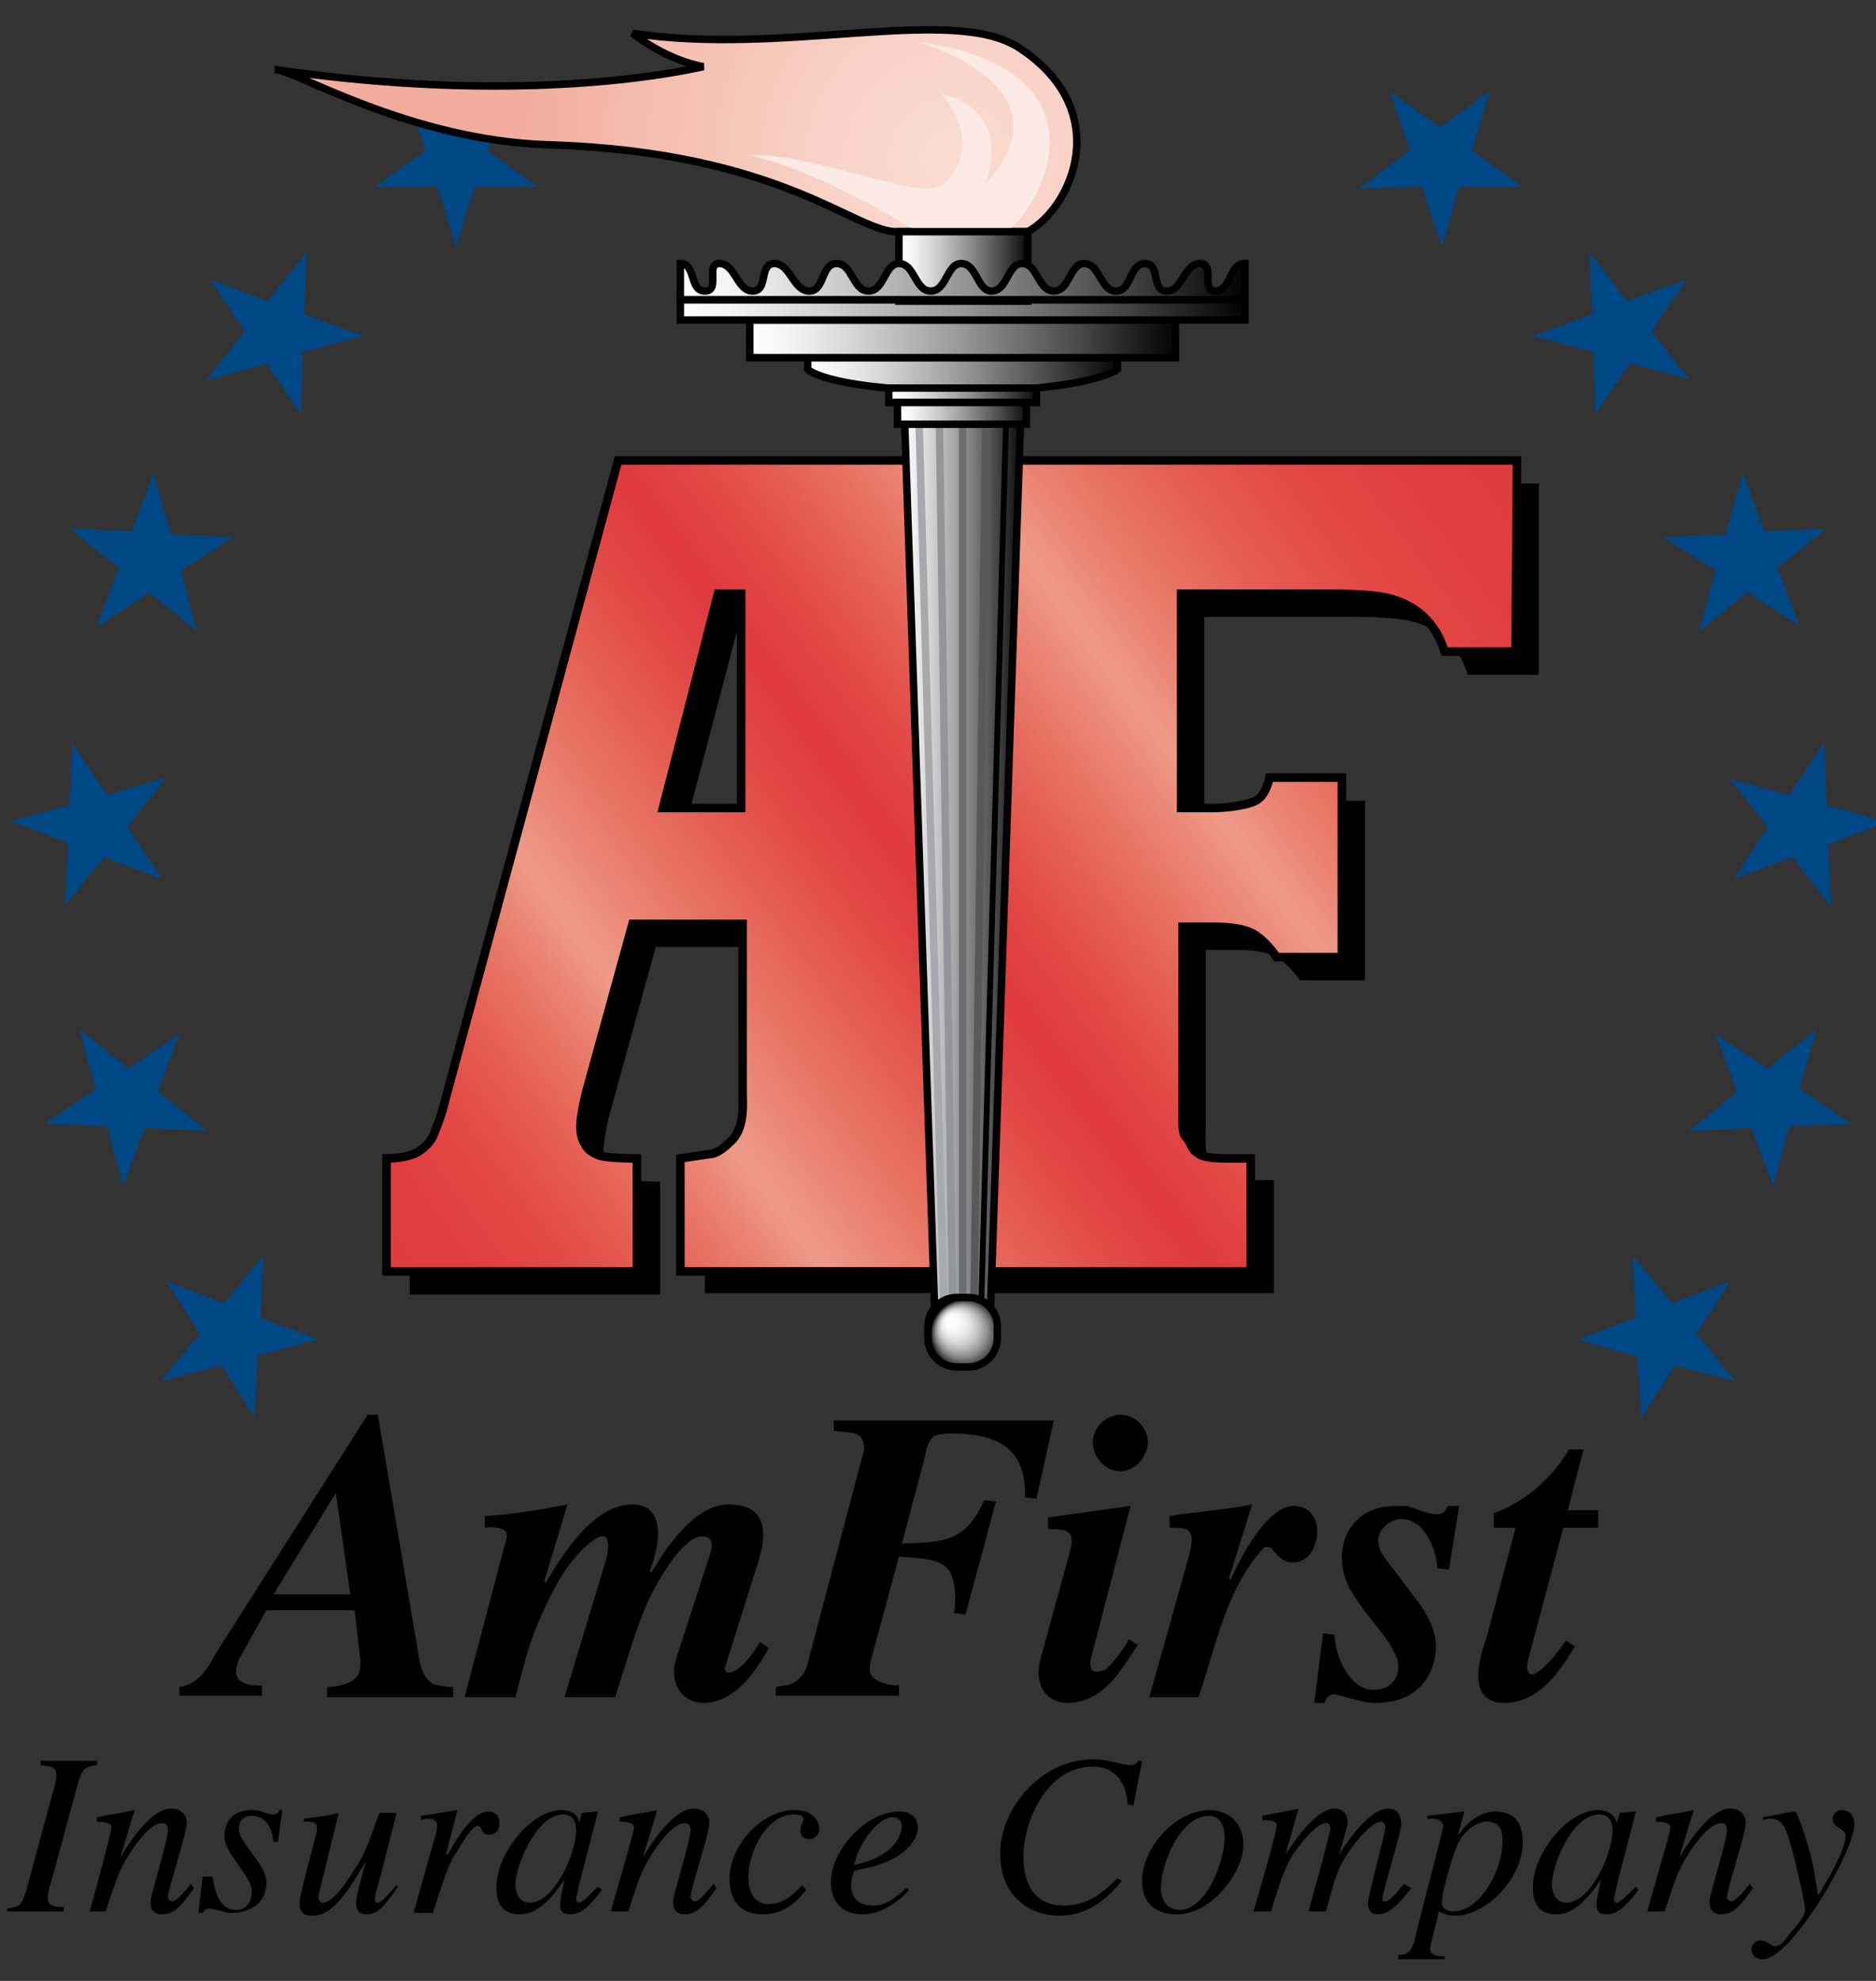 <?xml version="1.0" encoding="utf-8"?>
<!-- Generator: Adobe Illustrator 19.1.0, SVG Export Plug-In . SVG Version: 6.00 Build 0)  -->
<svg version="1.1" id="Layer_1" xmlns="http://www.w3.org/2000/svg" xmlns:xlink="http://www.w3.org/1999/xlink" x="0px" y="0px"
	 width="129.6px" height="136.8px" viewBox="0 0 129.6 136.8" style="enable-background:new 0 0 129.6 136.8;" xml:space="preserve"
	>
<rect x="0" y="0" width="129.6" height="136.8" fill="#333333" stroke="none"/>
<g>
	<path d="M106.3-121.3H70.9h-2.2H44.2L32.3-77.3c-0.3,1.3-0.7,2.2-0.9,2.7c-0.3,0.5-0.6,0.8-1.1,1.1c-0.4,0.2-1.1,0.4-2.1,0.4v7.8
		h17.3v-7.8c-1.4,0-2.3-0.1-2.6-0.2c-0.5-0.2-0.8-0.4-1-0.8c-0.2-0.3-0.3-0.7-0.3-1.2c0-0.4,0.1-1.2,0.4-2.4l3.2-11.6h7.6l0,11.7
		c0,0.8,0.1,2.6-0.9,3.5c-0.5,0.5-1,0.8-1.4,0.8l-1.9,0.1v7.8h19h1.2h19.2v-7.8h-1.6c-1.1,0-1.8-0.1-2.1-0.4
		c-0.4-0.2-0.4-0.7-0.8-1.1c-0.3-0.3-0.2-1.4-0.2-2.8v-11.7h2.1c1,0,2.4,0.1,3.1,0.7c0.7,0.5,1.3,1.4,1.3,1.4h4.5v-12.4h-5
		c0,0-0.2,1.1-0.8,1.5c-0.5,0.4-2.2,0.6-3.1,0.6h-2.2v-14.8h10.1c2,0,3.4,0.1,4.2,0.3c1.2,0.3,3.1,1.1,3.9,3.7l4.9,0L106.3-121.3z
		 M52.7-112.1v14.8h-5.4l3.9-14.8L52.7-112.1z"/>
	
		<linearGradient id="SVGID_1_" gradientUnits="userSpaceOnUse" x1="16.707" y1="-10.281" x2="109.196" y2="-78.856" gradientTransform="matrix(0.847 0 0 0.847 11.954 -57.741)">
		<stop  offset="0" style="stop-color:#E03A3E"/>
		<stop  offset="5.817211e-02" style="stop-color:#E13D40"/>
		<stop  offset="0.105" style="stop-color:#E24745"/>
		<stop  offset="0.148" style="stop-color:#E4574F"/>
		<stop  offset="0.188" style="stop-color:#E76B5E"/>
		<stop  offset="0.226" style="stop-color:#EA8272"/>
		<stop  offset="0.258" style="stop-color:#EE9A89"/>
		<stop  offset="0.327" style="stop-color:#E87768"/>
		<stop  offset="0.392" style="stop-color:#E45950"/>
		<stop  offset="0.445" style="stop-color:#E14243"/>
		<stop  offset="0.477" style="stop-color:#E03A3E"/>
		<stop  offset="0.507" style="stop-color:#E14142"/>
		<stop  offset="0.55" style="stop-color:#E3544D"/>
		<stop  offset="0.6" style="stop-color:#E76E60"/>
		<stop  offset="0.656" style="stop-color:#EC8E7D"/>
		<stop  offset="0.674" style="stop-color:#EE9A89"/>
		<stop  offset="0.717" style="stop-color:#EA806F"/>
		<stop  offset="0.763" style="stop-color:#E66A5D"/>
		<stop  offset="0.812" style="stop-color:#E4564F"/>
		<stop  offset="0.864" style="stop-color:#E24745"/>
		<stop  offset="0.923" style="stop-color:#E13D40"/>
		<stop  offset="1" style="stop-color:#E03A3E"/>
	</linearGradient>
	<path style="fill:url(#SVGID_1_);stroke:#000000;stroke-width:0.592;" d="M104.7-122.9H69.4h-2.2H42.6L30.7-78.8
		c-0.3,1.3-0.7,2.2-0.9,2.7c-0.3,0.5-0.6,0.8-1.1,1.1c-0.4,0.2-1.1,0.4-2.1,0.4v7.8h17.3v-7.8c-1.4,0-2.3-0.1-2.6-0.2
		c-0.5-0.2-0.8-0.4-1-0.8C40.1-76,40-76.4,40-76.8c0-0.4,0.1-1.2,0.4-2.4l3.2-11.6h7.6l0,11.6c0,0.8,0.2,2.6-0.9,3.5
		c-0.5,0.5-1,0.8-1.4,0.8l-1.9,0.1v7.8h18.9h1.2h19.2v-7.8h-1.6c-1.1,0-1.8-0.1-2.1-0.4c-0.4-0.2-0.4-0.7-0.8-1.1
		c-0.3-0.3-0.2-1.4-0.2-2.8v-11.7h2.1c1,0,2.4,0.1,3.1,0.7c0.7,0.5,1.3,1.4,1.3,1.4h4.5V-101h-5c0,0-0.2,1.1-0.8,1.5
		c-0.5,0.4-2.2,0.6-3.1,0.6h-2.2v-14.8h10.1c2,0,3.4,0.1,4.2,0.3c1.2,0.3,3.1,1.1,3.9,3.7l4.9,0L104.7-122.9z M51.1-113.7v14.8h-5.4
		l3.9-14.8L51.1-113.7z"/>
	<polygon style="fill:#004785;" points="28,-148.4 31.4,-145.9 34.9,-148.4 33.6,-144.3 37.1,-141.7 32.8,-141.8 31.4,-137.7 
		30.1,-141.8 25.8,-141.8 29.3,-144.3 	"/>
	
		<linearGradient id="SVGID_2_" gradientUnits="userSpaceOnUse" x1="59.303" y1="-43.322" x2="69.413" y2="-43.322" gradientTransform="matrix(0.847 0 0 0.847 11.954 -57.741)">
		<stop  offset="0" style="stop-color:#FFFFFF"/>
		<stop  offset="8.867659e-02" style="stop-color:#F3F3F3"/>
		<stop  offset="0.251" style="stop-color:#D1D1D1"/>
		<stop  offset="0.469" style="stop-color:#9C9C9C"/>
		<stop  offset="0.735" style="stop-color:#515151"/>
		<stop  offset="1" style="stop-color:#000000"/>
	</linearGradient>
	<polygon style="fill:url(#SVGID_2_);stroke:#000000;stroke-width:0.513;" points="68.3,-63.4 70.4,-125.5 62.4,-125.5 64.5,-63.4 
			"/>
	
		<linearGradient id="SVGID_3_" gradientUnits="userSpaceOnUse" x1="-3870.482" y1="-3640.864" x2="-3823.526" y2="-3640.864" gradientTransform="matrix(0.46 0 0 0.46 1836.355 1546.353)">
		<stop  offset="0" style="stop-color:#FFFFFF"/>
		<stop  offset="8.867659e-02" style="stop-color:#F3F3F3"/>
		<stop  offset="0.251" style="stop-color:#D1D1D1"/>
		<stop  offset="0.469" style="stop-color:#9C9C9C"/>
		<stop  offset="0.735" style="stop-color:#515151"/>
		<stop  offset="1" style="stop-color:#000000"/>
	</linearGradient>
	<path style="fill:url(#SVGID_3_);stroke:#000000;stroke-width:0.513;" d="M66.4-127.7c8.8,0,10.7-1.5,10.7-1.5v-0.8H55.7v0.8
		C55.7-129.1,57.6-127.7,66.4-127.7z"/>
	
		<linearGradient id="SVGID_4_" gradientUnits="userSpaceOnUse" x1="-3858.256" y1="-3637.813" x2="-3835.752" y2="-3637.813" gradientTransform="matrix(0.46 0 0 0.46 1836.355 1546.353)">
		<stop  offset="0" style="stop-color:#FFFFFF"/>
		<stop  offset="8.867659e-02" style="stop-color:#F3F3F3"/>
		<stop  offset="0.251" style="stop-color:#D1D1D1"/>
		<stop  offset="0.469" style="stop-color:#9C9C9C"/>
		<stop  offset="0.735" style="stop-color:#515151"/>
		<stop  offset="1" style="stop-color:#000000"/>
	</linearGradient>
	<rect x="61.3" y="-127.9" style="fill:url(#SVGID_4_);stroke:#000000;stroke-width:0.513;" width="10.2" height="1"/>
	
		<linearGradient id="SVGID_5_" gradientUnits="userSpaceOnUse" x1="-3879.135" y1="-3646.196" x2="-3814.867" y2="-3646.196" gradientTransform="matrix(0.46 0 0 0.46 1836.355 1546.353)">
		<stop  offset="0" style="stop-color:#FFFFFF"/>
		<stop  offset="8.867659e-02" style="stop-color:#F3F3F3"/>
		<stop  offset="0.251" style="stop-color:#D1D1D1"/>
		<stop  offset="0.469" style="stop-color:#9C9C9C"/>
		<stop  offset="0.735" style="stop-color:#515151"/>
		<stop  offset="1" style="stop-color:#000000"/>
	</linearGradient>
	<rect x="51.7" y="-132.6" style="fill:url(#SVGID_5_);stroke:#000000;stroke-width:0.513;" width="29.4" height="2.6"/>
	
		<linearGradient id="SVGID_6_" gradientUnits="userSpaceOnUse" x1="-3889.634" y1="-3650.489" x2="-3804.371" y2="-3650.489" gradientTransform="matrix(0.46 0 0 0.46 1836.355 1546.353)">
		<stop  offset="0" style="stop-color:#FFFFFF"/>
		<stop  offset="8.867659e-02" style="stop-color:#F3F3F3"/>
		<stop  offset="0.251" style="stop-color:#D1D1D1"/>
		<stop  offset="0.469" style="stop-color:#9C9C9C"/>
		<stop  offset="0.735" style="stop-color:#515151"/>
		<stop  offset="1" style="stop-color:#000000"/>
	</linearGradient>
	<rect x="46.9" y="-133.9" style="fill:url(#SVGID_6_);stroke:#000000;stroke-width:0.513;" width="39" height="1.4"/>
	
		<radialGradient id="SVGID_7_" cx="63.31" cy="-101.682" r="34.964" gradientTransform="matrix(0.847 0 0 0.847 11.954 -57.741)" gradientUnits="userSpaceOnUse">
		<stop  offset="0" style="stop-color:#FADDD3"/>
		<stop  offset="0.291" style="stop-color:#F8D2C7"/>
		<stop  offset="0.82" style="stop-color:#F3B7A8"/>
		<stop  offset="1" style="stop-color:#F1AC9D"/>
	</radialGradient>
	<path style="fill:url(#SVGID_7_);stroke:#000000;stroke-width:0.513;" d="M62-138.7c1.4,0,8.9,0,8.9,0c3.1-1.7,6-8.4-0.6-12.7
		c-4.6-3-16.2,0.6-26.7-1c2.6,2,4.9,2.3,4.9,2.3c-5.4,1.2-16,2.2-29.6,0.2c1.1-0.1,9.2,4.9,18.9,5.2C54.2-144.2,59.1-138.4,62-138.7
		z"/>
	<path style="fill:#FCEBE5;" d="M63.3-138.7h6.2c3.2-2.8,6.5-11.4-6.2-13.1c0,0,11,3,4.6,9.9c0,0,2.3-4.9-2.9-6.3
		c2.7,3.5,0.8,5.7-0.1,6.3c-1.6,1.1-8.4-2.2-13.3-2.1C56.5-143,63.3-138.7,63.3-138.7z"/>
	
		<linearGradient id="SVGID_8_" gradientUnits="userSpaceOnUse" x1="-3856.804" y1="-3657.17" x2="-3837.151" y2="-3657.17" gradientTransform="matrix(0.46 0 0 0.46 1836.355 1546.353)">
		<stop  offset="0" style="stop-color:#FFFFFF"/>
		<stop  offset="8.867659e-02" style="stop-color:#F3F3F3"/>
		<stop  offset="0.251" style="stop-color:#D1D1D1"/>
		<stop  offset="0.469" style="stop-color:#9C9C9C"/>
		<stop  offset="0.735" style="stop-color:#515151"/>
		<stop  offset="1" style="stop-color:#000000"/>
	</linearGradient>
	<rect x="62" y="-138.7" style="fill:url(#SVGID_8_);stroke:#000000;stroke-width:0.513;" width="8.9" height="4.8"/>
	
		<linearGradient id="SVGID_9_" gradientUnits="userSpaceOnUse" x1="-3889.664" y1="-3654.784" x2="-3804.348" y2="-3654.784" gradientTransform="matrix(0.46 0 0 0.46 1836.355 1546.353)">
		<stop  offset="0" style="stop-color:#FFFFFF"/>
		<stop  offset="8.867659e-02" style="stop-color:#F3F3F3"/>
		<stop  offset="0.251" style="stop-color:#D1D1D1"/>
		<stop  offset="0.469" style="stop-color:#9C9C9C"/>
		<stop  offset="0.735" style="stop-color:#515151"/>
		<stop  offset="1" style="stop-color:#000000"/>
	</linearGradient>
	<path style="fill:url(#SVGID_9_);stroke:#000000;stroke-width:0.513;" d="M85.9-136.5v2.5h-39v-2.5l0,0c1.1,0,0.6,1.9,1.7,1.9
		c1.1,0,0-1.9,1-1.9c1.1,0,1.2,1.9,2.3,1.9c1.1,0,0.4-1.9,1.5-1.9c1.1,0,1.3,1.9,2.4,1.9c1.1,0,0.8-1.9,1.9-1.9
		c1.1,0,1.1,1.9,2.2,1.9c1.1,0,1.1-1.9,2.1-1.9c1.1,0,1.1,1.9,2.2,1.9c1.1,0,1.1-1.9,2.1-1.9c1.1,0,1.1,1.9,2.1,1.9
		c1.1,0,1.1-1.9,2.1-1.9c1.1,0,1.1,1.9,2.2,1.9c1.1,0,1.1-1.9,2.1-1.9c1.1,0,1.1,1.9,2.2,1.9c1.1,0,0.9-1.9,2-1.9
		c1.1,0,0.4,1.9,1.5,1.9c1.1,0,1.2-1.9,2.3-1.9c1.1,0,0,1.9,1.1,1.9C85-134.6,84.9-136.5,85.9-136.5L85.9-136.5z"/>
	<line style="fill:none;stroke:#6D6E71;stroke-width:0.513;" x1="66.4" y1="-125.4" x2="66.4" y2="-65.1"/>
	<line style="fill:none;stroke:#58595B;stroke-width:0.513;" x1="68.1" y1="-125.5" x2="67.2" y2="-65.1"/>
	<line style="fill:none;stroke:#000000;stroke-width:0.4;" x1="69.5" y1="-125.5" x2="67.8" y2="-65"/>
	<line style="fill:none;stroke:#939598;stroke-width:0.513;" x1="64.8" y1="-125.5" x2="65.7" y2="-65.1"/>
	<line style="fill:none;stroke:#A7A9AC;stroke-width:0.513;" x1="63.4" y1="-125.4" x2="65.1" y2="-65"/>
	
		<linearGradient id="SVGID_10_" gradientUnits="userSpaceOnUse" x1="-3856.828" y1="-3635.157" x2="-3837.175" y2="-3635.157" gradientTransform="matrix(0.46 0 0 0.46 1836.355 1546.353)">
		<stop  offset="0" style="stop-color:#FFFFFF"/>
		<stop  offset="8.867659e-02" style="stop-color:#F3F3F3"/>
		<stop  offset="0.251" style="stop-color:#D1D1D1"/>
		<stop  offset="0.469" style="stop-color:#9C9C9C"/>
		<stop  offset="0.735" style="stop-color:#515151"/>
		<stop  offset="1" style="stop-color:#000000"/>
	</linearGradient>
	<rect x="62" y="-126.9" style="fill:url(#SVGID_10_);stroke:#000000;stroke-width:0.513;" width="8.9" height="1.5"/>
	
		<radialGradient id="SVGID_11_" cx="-3847.021" cy="-3497.337" r="5.505" fx="-3849.74" fy="-3499.874" gradientTransform="matrix(0.46 0 0 0.46 1836.355 1546.353)" gradientUnits="userSpaceOnUse">
		<stop  offset="0" style="stop-color:#FFFFFF"/>
		<stop  offset="0.154" style="stop-color:#FCFCFC"/>
		<stop  offset="0.283" style="stop-color:#F1F1F1"/>
		<stop  offset="0.404" style="stop-color:#E0E0E0"/>
		<stop  offset="0.519" style="stop-color:#C7C7C7"/>
		<stop  offset="0.63" style="stop-color:#A7A7A7"/>
		<stop  offset="0.739" style="stop-color:#818181"/>
		<stop  offset="0.845" style="stop-color:#525252"/>
		<stop  offset="0.947" style="stop-color:#1E1E1E"/>
		<stop  offset="1" style="stop-color:#000000"/>
	</radialGradient>
	<path style="fill:url(#SVGID_11_);stroke:#000000;stroke-width:0.513;" d="M66.8-60.3c1.1,0,2-0.9,2-2v-0.8c0-1.1-0.9-2-2-2H66
		c-1.1,0-2,0.9-2,2v0.8c0,1.1,0.9,2,2,2H66.8z"/>
	<polygon style="fill:#004785;" points="11.4,-66.2 15.4,-64.6 18.2,-68 17.9,-63.7 21.9,-62.1 17.8,-61 17.6,-56.7 15.2,-60.3 
		11.1,-59.2 13.8,-62.6 	"/>
	<polygon style="fill:#004785;" points="5.4,-83.6 8.8,-80.9 12.4,-83.3 10.9,-79.3 14.3,-76.6 10,-76.8 8.5,-72.7 7.3,-76.9 
		3,-77.1 6.6,-79.4 	"/>
	<polygon style="fill:#004785;" points="5,-103.4 7.3,-99.8 11.5,-100.9 8.8,-97.6 11.1,-94 7.1,-95.5 4.4,-92.1 4.6,-96.4 0.6,-98 
		4.8,-99.1 	"/>
	<polygon style="fill:#004785;" points="120.3,-122 121.8,-117.9 126.1,-118.1 122.7,-115.4 124.3,-111.4 120.7,-113.8 
		117.3,-111.1 118.5,-115.2 114.9,-117.6 119.2,-117.8 	"/>
	<polygon style="fill:#004785;" points="4.8,-118.1 9.1,-117.9 10.6,-122 11.7,-117.8 16,-117.6 12.4,-115.2 13.6,-111.1 
		10.2,-113.8 6.6,-111.4 8.1,-115.4 	"/>
	<polygon style="fill:#004785;" points="14.4,-135.4 18.5,-133.9 21.1,-137.3 21,-133 25,-131.5 20.9,-130.3 20.7,-126 18.3,-129.6 
		14.2,-128.4 16.8,-131.8 	"/>
	<polygon style="fill:#004785;" points="112.7,-68 115.4,-64.6 119.4,-66.2 117.1,-62.6 119.8,-59.2 115.6,-60.3 113.3,-56.7 
		113.1,-61 108.9,-62.1 112.9,-63.7 	"/>
	<polygon style="fill:#004785;" points="118.5,-83.3 122.1,-80.9 125.4,-83.6 124.3,-79.4 127.9,-77 123.6,-76.9 122.4,-72.7 
		120.9,-76.8 116.6,-76.6 120,-79.3 	"/>
	<polygon style="fill:#004785;" points="125.9,-103.4 126.1,-99.1 130.3,-97.9 126.2,-96.4 126.4,-92.1 123.7,-95.5 119.7,-94 
		122.1,-97.5 119.4,-100.9 123.6,-99.8 	"/>
	<polygon style="fill:#004785;" points="109.7,-137.3 112.4,-133.9 116.4,-135.4 114,-131.8 116.7,-128.4 112.5,-129.6 110.1,-126 
		110,-130.3 105.9,-131.5 109.9,-133 	"/>
	<polygon style="fill:#004785;" points="95.9,-148.4 99.4,-145.9 102.9,-148.4 101.6,-144.3 105.1,-141.8 100.8,-141.8 99.5,-137.7 
		98.1,-141.7 93.8,-141.7 97.3,-144.3 	"/>
</g>
<g>
	<path d="M-50.6-31.5v-0.7c1.3-0.2,1.9-1.2,2.5-2.3L-37.6-51h0.7l2.9,17.1c0.1,0.4,0.2,0.7,0.4,1c0.1,0.2,0.3,0.3,0.5,0.5
		c0.5,0.1,0.9,0.2,1.4,0.2v0.7h-8.7v-0.7c0.5,0,1-0.1,1.5-0.3c0.7-0.3,0.8-0.8,0.8-1.5l-0.4-3.5h-6.1l-1.9,3.4
		c-0.1,0.3-0.2,0.6-0.2,0.8c0,1,1.2,1,1.8,1v0.7H-50.6z M-44.1-38.5h5.3l-1-7L-44.1-38.5z"/>
	<path d="M-30.8-31.5l2.9-11c0.2-0.7-0.9-0.8-1.5-0.7v-0.8c1.7-0.1,3.6-0.4,5.7-0.8l-1.6,5.3l0.1,0.1c1.2-2,3.3-5.4,6-5.4
		c1.7,0,2.3,1.6,1.2,4.6L-18-40c1-1.7,3-4.7,5.3-4.7c1.2,0,3.2,0.3,2.1,3.9l-2.3,7.3c-0.2,0.7,1,0.7,2.4-1.7l0.6,0.4
		c-0.9,1.7-2.4,3.8-4.5,3.8c-1.5,0-2.4-1.4-1.9-3l2.3-7.1c0.2-0.6,0.4-1.4-0.5-1.4c-1.3,0-3,3-3.5,4c-0.8,1.6-1.4,3.6-2.5,7.1H-24
		L-21-41c0.3-1.4,0-1.8-0.8-1.3c-1.2,0.8-2.5,2.4-3.8,5.5c-0.8,1.7-1.2,3.6-1.7,5.4H-30.8z"/>
	<path d="M-9.4-31.5v-0.7c0.5-0.1,1-0.1,1.4-0.4c0.7-0.5,0.8-1.2,1-2l3.7-14c0-1.4-1-1.1-2.1-1.3v-0.7H9.8l-1.2,5.4l-0.8-0.1
		c0.1-2.8-1.2-4.4-5-4.4c-0.4,0-1.2,0-1.4,0.3C1.1-49,1-48.5,0.9-48.1l-1.6,6c2.9-0.1,4.4-0.1,5.7-3l0.8,0.1l-2.1,7.8l-0.8-0.1
		c0.1-0.4,0.2-1.8-0.2-2.7C2.1-41.1,0-41.1-1-41.1l-2,7.4c0,0.3-0.2,0.8,0.6,1.2c0.4,0.2,1,0.3,1.4,0.3v0.7H-9.4z"/>
	<path d="M12.4-34.2c-0.1,0.3-0.1,0.6,0,0.9c0.2,0.2,0.4,0.2,1,0c0.6-0.6,1.2-1.4,1.6-2.1l0.6,0.4c-1.2,1.8-2.4,4-4.9,4
		c-1,0-2.4-0.8-1.8-3.1l2-7.3c0.4-1.5-0.1-1.6-1.5-1.6v-0.8c1.4-0.2,3.5-0.5,5.7-0.8L12.4-34.2z M12.5-49.1c0-1,0.9-1.9,1.9-1.9
		c1,0,1.9,0.9,1.9,1.9c0,1-0.9,2-1.9,2C13.3-47.1,12.5-48,12.5-49.1z"/>
	<path d="M16.4-31.5l2.7-9.6c0.3-1.1,0.3-1.6,0-1.9c-0.3-0.2-0.6-0.2-1.3-0.2v-0.8c1.8-0.3,3.6-0.4,5.7-0.8l-1.6,5.1l0.1,0.1
		c0.7-1.5,2.5-5.1,4.4-5.1c1,0,1.6,0.8,1.6,1.7c0,1-0.5,2.2-1.7,2.2c-0.6,0-0.9-0.3-1.5-1c-0.2-0.1-0.4-0.1-0.5,0
		c-2.6,2.8-3.3,6.8-4.5,10.3H16.4z"/>
	<path d="M27.8-31.1l0.6-4.8l0.8,0.1c0,1.4,1,3.8,2.7,3.8c1,0,1.7-0.6,1.7-1.6c0-1.1-1.3-2.5-1.9-3.3c-1-1.3-2-2.5-2-4.2
		c0-1.3,0.6-3,2.7-3.5c0.5-0.1,1.1-0.1,1.7-0.1c0.3,0,0.8,0.3,1.6,0.5c0.5,0.1,1.1,0.2,1.3-0.5h0.8l-0.7,4.4l-0.8-0.1
		c-0.1-1.4-0.9-3.4-2.5-3.4c-0.8,0-2.3,1-1.2,2.6l2.2,2.9c0.7,0.9,1.4,2.1,1.4,3.3c0,1.3-0.7,3.9-4.2,3.9c-0.8,0-1.6-0.3-2.8-0.6
		c-0.3,0-0.6,0.2-0.7,0.6H27.8z"/>
	<path d="M41.7-43.2h-1.5v-1c2.2-0.8,4-2.4,5.2-4.4h1l-1.1,4.2h2.1v1.2H45l-2.4,9c-0.2,0.6-0.1,1.3,0.4,1.1c0.8-0.4,1.6-1.5,2.2-2.3
		l0.6,0.4c-1.1,1.8-2.5,3.9-4.9,3.9c-0.9,0-2.7-0.4-1.2-4.5L41.7-43.2z"/>
	<path d="M53.7-31.7c0.8-0.1,1-0.2,1.3-1.2l1.9-7c0.1-0.3,0.2-0.7,0.2-1c0-0.6-0.4-0.6-1.1-0.7v-0.3h3.9v0.3c-0.8,0.1-1,0.2-1.3,1.2
		l-1.9,7c-0.1,0.3-0.2,0.6-0.2,1c0,0.5,0.4,0.6,1.1,0.6v0.3h-3.9V-31.7z"/>
	<path d="M66.6-33.1c-0.8,1.1-1.3,1.8-2.2,1.8c-0.7,0-0.8-0.5-0.8-0.9c0-0.4,1.2-4.2,1.2-4.9c0-0.3-0.1-0.5-0.4-0.5
		c-0.8,0-1.8,1.4-2.3,2.2c-0.7,1.1-0.9,1.8-1.6,3.9h-1.2c0.5-1.8,1.5-5.5,1.5-5.8c0-0.2-0.2-0.4-1-0.4v-0.3c0.9-0.2,1.7-0.3,2.6-0.5
		l0,0l-1,3.3l0,0c0.7-1.2,2.2-3.4,3.5-3.4c0.7,0,1.1,0.4,1.1,1c0,0.7-1.3,4.6-1.3,5.1c0,0.2,0.2,0.3,0.3,0.3c0.3,0,0.7-0.5,1.3-1.2
		L66.6-33.1z"/>
	<path d="M67.9-33.8c0.1,0.7,0.4,2.2,1.6,2.2c0.9,0,1.1-0.8,1.1-1.3c0-1-1.9-2.6-1.9-3.8c0-0.5,0.2-1.8,1.9-1.8c0.7,0,1,0.3,1.5,0.3
		c0.3,0,0.4-0.2,0.4-0.3h0.2l-0.3,2.2h-0.3c-0.1-0.9-0.5-1.8-1.5-1.8c-0.3,0-0.9,0.1-0.9,0.9c0,1,1.9,2.4,1.9,3.7
		c0,1.7-1.5,2.1-2.4,2.1c-0.5,0-1.1-0.3-1.6-0.3c-0.2,0-0.3,0.2-0.4,0.3h-0.3l0.3-2.5H67.9z"/>
	<path d="M80.7-33.2c-1,1.4-1.4,1.9-2.2,1.9c-0.7,0-0.7-0.6-0.7-0.8c0-0.3,0.3-1.6,0.7-2.9h0c-1.1,1.8-2.2,3.8-3.7,3.8
		c-0.6,0-0.9-0.2-0.9-0.9c0-0.7,1.2-4.7,1.2-5.1c0-0.5-0.3-0.5-0.9-0.5V-38c0.8-0.1,1.6-0.2,2.4-0.4l0,0l-1.4,5.7
		c0,0.2,0,0.5,0.3,0.5c0.7,0,1.7-1.5,2.2-2.3c0.8-1.2,1.1-2.2,1.7-3.9h1.2l-1.2,4.7c-0.1,0.3-0.3,1-0.3,1.2c0,0.1,0,0.3,0.2,0.3
		c0.3,0,0.7-0.6,1.3-1.2L80.7-33.2z"/>
	<path d="M81.8-31.5l1.3-4.6c0.2-0.6,0.3-1.1,0.3-1.3c0-0.2-0.1-0.5-0.6-0.5c-0.2,0-0.3,0-0.5,0.1V-38c0.8-0.1,1.7-0.3,2.5-0.4l0,0
		L84-35.3l0,0l0.1-0.3c0.5-1,1.7-2.9,2.7-2.9c0.4,0,0.8,0.2,0.8,0.8c0,0.8-0.6,0.8-0.7,0.8c-0.7,0-0.4-0.6-0.8-0.6
		c-0.5,0-1.4,1.8-1.6,2c-0.6,1.1-0.8,1.9-1.5,4H81.8z"/>
	<path d="M94.8-33c-0.9,1.2-1.5,1.7-2.2,1.7C92-31.3,92-31.7,92-32c0-0.4,0.1-0.7,0.3-1.7l0,0c-1.3,1.9-2.2,2.4-3.1,2.4
		c-1.6,0-1.6-1.4-1.6-1.9c0-2.3,2.4-5.3,4.5-5.3c0.7,0,1.2,0.4,1.2,0.9h0l0.2-0.7l0,0l1-0.1l0.1,0c0,0.2-1.5,5.6-1.5,6.1
		c0,0.1,0.1,0.2,0.2,0.2c0.2,0,0.6-0.4,1.3-1.1L94.8-33z M89.8-32.1c1.7,0,3.2-3.4,3.2-5c0-0.8-0.4-1.1-0.9-1.1
		c-1.8,0-3.3,3.5-3.3,4.9C88.9-32.3,89.4-32.1,89.8-32.1z"/>
	<path d="M102.7-33.1c-0.8,1.1-1.3,1.8-2.2,1.8c-0.7,0-0.8-0.5-0.8-0.9c0-0.4,1.2-4.2,1.2-4.9c0-0.3-0.1-0.5-0.4-0.5
		c-0.8,0-1.8,1.4-2.3,2.2c-0.7,1.1-0.9,1.8-1.6,3.9h-1.2c0.5-1.8,1.6-5.5,1.6-5.8c0-0.2-0.2-0.4-1-0.4v-0.3c0.9-0.2,1.7-0.3,2.6-0.5
		l0,0l-1,3.3l0,0c0.7-1.2,2.2-3.4,3.5-3.4c0.7,0,1.1,0.4,1.1,1c0,0.7-1.3,4.6-1.3,5.1c0,0.2,0.2,0.3,0.3,0.3c0.3,0,0.7-0.5,1.3-1.2
		L102.7-33.1z"/>
	<path d="M108.9-33c-0.4,0.5-1.3,1.7-3,1.7c-1,0-2.3-0.4-2.3-2.5c0-2.2,2.2-4.7,4.5-4.7c1.3,0,1.7,0.8,1.7,1.3
		c0,0.4-0.3,0.7-0.7,0.7c-0.4,0-0.6-0.2-0.6-0.6c0-0.4,0.2-0.5,0.2-0.8c0-0.2-0.3-0.3-0.6-0.3c-2.1,0-3.2,2.8-3.2,4.3
		c0,1.2,0.5,1.9,1.4,1.9c0.9,0,1.7-0.6,2.3-1.3L108.9-33z"/>
	<path d="M116-33c-0.2,0.3-1.6,1.7-3.2,1.7c-1.7,0-2.2-1.2-2.2-2.2c0-2.3,2.5-4.9,4.7-4.9c0.8,0,1.3,0.4,1.3,1.1
		c0,1.2-1.5,2.5-4,2.9l-0.4,0.1c-0.1,0.3-0.2,0.6-0.2,1c0,1.1,0.8,1.4,1.5,1.4c0.9,0,1.5-0.5,2.3-1.2L116-33z M112.2-34.7
		c3.3-0.7,3.3-2.6,3.3-2.7c0-0.3-0.2-0.6-0.6-0.6c-0.9,0-1.9,1.2-2.5,2.6L112.2-34.7z"/>
	<path d="M131.1-38.9c0-0.4-0.2-2.6-2.4-2.6c-3.2,0-4.8,3.8-4.8,6.2c0,2.1,0.9,3.4,2.8,3.4c1.8,0,2.9-1.1,3.7-1.9l0.3,0.2
		c-0.6,0.7-2,2.4-4.3,2.4c-1.8,0-4.1-1.1-4.1-4.3c0-3.1,2.8-6.5,6.4-6.5c1.1,0,2.1,0.4,2.5,0.4c0.5,0,0.6-0.2,0.6-0.3h0.3l-0.6,3.1
		L131.1-38.9z"/>
	<path d="M139-36.1c0,1.9-2.2,4.8-4.6,4.8c-1.7,0-2.4-1-2.4-2.3c0-2.3,2.3-4.9,4.7-4.9C138.5-38.4,139-37.1,139-36.1z M133.4-33.1
		c0,0.9,0.5,1.5,1.3,1.5c1.8,0,3.1-3.3,3.1-5c0-0.8-0.3-1.5-1.1-1.5C134.8-38.1,133.4-35,133.4-33.1z"/>
	<path d="M150.7-33.1l-0.1,0.1c-0.6,0.8-1.4,1.7-2.2,1.7c-0.7,0-0.7-0.6-0.7-0.8c0-0.4,1.2-4.8,1.2-5.2c0-0.2-0.1-0.4-0.3-0.4
		c-0.6,0-1.8,1.4-2.3,2.2c-0.8,1.2-1,2.2-1.5,4h-1.2c0.4-1.5,1.5-5.4,1.5-5.7c0-0.4-0.2-0.4-0.3-0.4c-0.7,0-1.9,1.6-2.3,2.2
		c-0.6,1-0.9,2-1.5,3.9h-1.2c0.3-1,1.6-5.5,1.6-5.9c0-0.3-0.2-0.4-1-0.4v-0.3c0.9-0.2,1.7-0.3,2.5-0.5l0,0l-0.9,3.2l0,0
		c0.5-0.8,2.1-3.2,3.4-3.2c0.6,0,0.9,0.4,0.9,1c0,0.2-0.4,1.5-0.6,2.2l0,0c1.1-1.8,2.4-3.2,3.4-3.2c0.6,0,0.9,0.4,0.9,1.1
		c0,0.5-1.3,4.8-1.3,5c0,0.3,0,0.3,0.2,0.3c0.3,0,0.7-0.5,1.3-1.2L150.7-33.1z"/>
	<path d="M151.8-38.1l2.5-0.3c0,0,0.1,0,0,0.2l-0.4,1.5l0,0c0.4-0.6,1.3-1.7,2.6-1.7c1.4,0,1.9,0.9,1.9,2.1c0,2.5-2.5,5.1-4.7,5.1
		c-0.4,0-0.7-0.1-1.1-0.3c-0.1,0.5-0.6,2.3-0.6,2.6c0,0.5,0.6,0.5,1,0.5v0.2h-3.2v-0.3c0.8,0,0.9-0.4,1.1-0.9c0.4-1.8,2-7.7,2-8
		c0-0.3-0.3-0.5-0.7-0.5l-0.4,0L151.8-38.1z M155.9-37.8c-0.7,0-1.7,0.7-2.1,1.8c-0.4,1-1,3.2-1,3.8c0,0.4,0.4,0.6,0.8,0.6
		c1.9,0,3.4-2.9,3.4-4.8C157-36.8,156.9-37.8,155.9-37.8z"/>
	<path d="M166.4-33c-0.9,1.2-1.5,1.7-2.2,1.7c-0.7,0-0.7-0.4-0.7-0.7c0-0.4,0.1-0.7,0.3-1.7l0,0c-1.3,1.9-2.2,2.4-3.1,2.4
		c-1.6,0-1.6-1.4-1.6-1.9c0-2.3,2.4-5.3,4.5-5.3c0.7,0,1.2,0.4,1.3,0.9h0l0.2-0.7l0,0l1-0.1l0.1,0c0,0.2-1.5,5.6-1.5,6.1
		c0,0.1,0.1,0.2,0.2,0.2c0.2,0,0.6-0.4,1.3-1.1L166.4-33z M161.4-32.1c1.7,0,3.2-3.4,3.2-5c0-0.8-0.4-1.1-0.9-1.1
		c-1.9,0-3.3,3.5-3.3,4.9C160.5-32.3,161-32.1,161.4-32.1z"/>
	<path d="M174.3-33.1c-0.8,1.1-1.3,1.8-2.2,1.8c-0.7,0-0.8-0.5-0.8-0.9c0-0.4,1.2-4.2,1.2-4.9c0-0.3-0.1-0.5-0.4-0.5
		c-0.8,0-1.8,1.4-2.3,2.2c-0.7,1.1-0.9,1.8-1.6,3.9H167c0.5-1.8,1.6-5.5,1.6-5.8c0-0.2-0.2-0.4-1-0.4v-0.3c0.9-0.2,1.7-0.3,2.6-0.5
		l0,0l-1,3.3l0,0c0.7-1.2,2.2-3.4,3.5-3.4c0.7,0,1.1,0.4,1.1,1c0,0.7-1.3,4.6-1.3,5.1c0,0.2,0.2,0.3,0.3,0.3c0.3,0,0.7-0.5,1.3-1.2
		L174.3-33.1z"/>
	<path d="M174.9-38.1c0.8-0.1,2-0.4,2.3-0.4c0.2,0,1.1,2.8,1.3,4l0.3,1.8c0.7-1.1,1.9-3.2,1.9-4.1c0-0.6-0.9-0.5-0.9-1.2
		c0-0.2,0.2-0.6,0.6-0.6c0.6,0,0.9,0.4,0.9,1c0,1.9-4.4,9.3-6.3,9.3c-0.1,0-0.8,0-0.8-0.7c0-0.3,0.3-0.6,0.6-0.6
		c0.5,0,0.7,0.4,1,0.4c0.3,0,0.5-0.1,1-0.8c0.4-0.5,1.1-1.2,1.1-1.7c0-0.6-0.7-3.4-0.9-4.2c-0.4-1.4-0.6-2.1-1.5-2.1
		c-0.2,0-0.3,0-0.5,0.1V-38.1z"/>
</g>
<g>
	<path d="M106.3,33.4H71h-2.2H44.2L32.4,77.4c-0.3,1.3-0.7,2.2-0.9,2.7c-0.3,0.5-0.6,0.8-1.1,1.1c-0.4,0.2-1.1,0.4-2.1,0.4v7.8h17.3
		v-7.8c-1.4,0-2.3-0.1-2.6-0.2c-0.5-0.2-0.8-0.4-1-0.8c-0.2-0.3-0.3-0.7-0.3-1.2c0-0.4,0.1-1.2,0.4-2.4l3.2-11.6h7.6l0,11.7
		c0,0.8,0.1,2.6-0.9,3.5c-0.5,0.5-1,0.8-1.4,0.8l-1.9,0.1v7.8h19h1.2H88v-7.8h-1.6c-1.1,0-1.8-0.1-2.1-0.4c-0.4-0.2-0.4-0.7-0.8-1.1
		c-0.3-0.3-0.2-1.4-0.2-2.8V65.6h2.1c1,0,2.4,0.1,3.1,0.7c0.7,0.5,1.3,1.4,1.3,1.4h4.5V55.3h-5c0,0-0.2,1.1-0.8,1.5
		c-0.5,0.4-2.2,0.6-3.1,0.6h-2.2V42.6h10.1c2,0,3.4,0.1,4.2,0.3c1.2,0.3,3.1,1.1,3.9,3.7l4.9,0L106.3,33.4z M52.7,42.5v14.8h-5.4
		l3.9-14.8L52.7,42.5z"/>
	
		<linearGradient id="SVGID_12_" gradientUnits="userSpaceOnUse" x1="16.777" y1="172.434" x2="109.267" y2="103.859" gradientTransform="matrix(0.847 0 0 0.847 11.954 -57.741)">
		<stop  offset="0" style="stop-color:#E03A3E"/>
		<stop  offset="5.817211e-02" style="stop-color:#E13D40"/>
		<stop  offset="0.105" style="stop-color:#E24745"/>
		<stop  offset="0.148" style="stop-color:#E4574F"/>
		<stop  offset="0.188" style="stop-color:#E76B5E"/>
		<stop  offset="0.226" style="stop-color:#EA8272"/>
		<stop  offset="0.258" style="stop-color:#EE9A89"/>
		<stop  offset="0.327" style="stop-color:#E87768"/>
		<stop  offset="0.392" style="stop-color:#E45950"/>
		<stop  offset="0.445" style="stop-color:#E14243"/>
		<stop  offset="0.477" style="stop-color:#E03A3E"/>
		<stop  offset="0.507" style="stop-color:#E14142"/>
		<stop  offset="0.55" style="stop-color:#E3544D"/>
		<stop  offset="0.6" style="stop-color:#E76E60"/>
		<stop  offset="0.656" style="stop-color:#EC8E7D"/>
		<stop  offset="0.674" style="stop-color:#EE9A89"/>
		<stop  offset="0.717" style="stop-color:#EA806F"/>
		<stop  offset="0.763" style="stop-color:#E66A5D"/>
		<stop  offset="0.812" style="stop-color:#E4564F"/>
		<stop  offset="0.864" style="stop-color:#E24745"/>
		<stop  offset="0.923" style="stop-color:#E13D40"/>
		<stop  offset="1" style="stop-color:#E03A3E"/>
	</linearGradient>
	<path style="fill:url(#SVGID_12_);stroke:#000000;stroke-width:0.592;" d="M104.8,31.8H69.4h-2.2H42.7L30.8,75.8
		c-0.3,1.3-0.7,2.2-0.9,2.7c-0.3,0.5-0.6,0.8-1.1,1.1c-0.4,0.2-1.1,0.4-2.1,0.4v7.8h17.3V80c-1.4,0-2.3-0.1-2.6-0.2
		c-0.5-0.2-0.8-0.4-1-0.8c-0.2-0.3-0.3-0.7-0.3-1.2c0-0.4,0.1-1.2,0.4-2.4l3.2-11.6h7.6l0,11.6c0,0.8,0.2,2.6-0.9,3.5
		c-0.5,0.5-1,0.8-1.4,0.8L47,80v7.8h19h1.2h19.2V80h-1.6c-1.1,0-1.8-0.1-2.1-0.4c-0.4-0.2-0.4-0.7-0.8-1.1c-0.3-0.3-0.2-1.4-0.2-2.8
		V64h2.1c1,0,2.4,0.1,3.1,0.7c0.7,0.5,1.3,1.4,1.3,1.4h4.5V53.7h-5c0,0-0.2,1.1-0.8,1.5c-0.5,0.4-2.2,0.6-3.1,0.6h-2.2V41h10.1
		c2,0,3.4,0.1,4.2,0.3c1.2,0.3,3.1,1.1,3.9,3.7l4.9,0L104.8,31.8z M51.2,41v14.8h-5.4L49.6,41L51.2,41z"/>
	<polygon style="fill:#004785;" points="28,6.3 31.5,8.8 35,6.3 33.7,10.4 37.1,12.9 32.8,12.9 31.5,17 30.2,12.9 25.9,12.9 
		29.4,10.4 	"/>
	
		<linearGradient id="SVGID_13_" gradientUnits="userSpaceOnUse" x1="59.373" y1="139.394" x2="69.484" y2="139.394" gradientTransform="matrix(0.847 0 0 0.847 11.954 -57.741)">
		<stop  offset="0" style="stop-color:#FFFFFF"/>
		<stop  offset="8.867659e-02" style="stop-color:#F3F3F3"/>
		<stop  offset="0.251" style="stop-color:#D1D1D1"/>
		<stop  offset="0.469" style="stop-color:#9C9C9C"/>
		<stop  offset="0.735" style="stop-color:#515151"/>
		<stop  offset="1" style="stop-color:#000000"/>
	</linearGradient>
	<polygon style="fill:url(#SVGID_13_);stroke:#000000;stroke-width:0.513;" points="68.4,91.3 70.5,29.2 62.5,29.2 64.6,91.3 	"/>
	
		<linearGradient id="SVGID_14_" gradientUnits="userSpaceOnUse" x1="-3870.354" y1="-3304.701" x2="-3823.396" y2="-3304.701" gradientTransform="matrix(0.46 0 0 0.46 1836.355 1546.353)">
		<stop  offset="0" style="stop-color:#FFFFFF"/>
		<stop  offset="8.867659e-02" style="stop-color:#F3F3F3"/>
		<stop  offset="0.251" style="stop-color:#D1D1D1"/>
		<stop  offset="0.469" style="stop-color:#9C9C9C"/>
		<stop  offset="0.735" style="stop-color:#515151"/>
		<stop  offset="1" style="stop-color:#000000"/>
	</linearGradient>
	<path style="fill:url(#SVGID_14_);stroke:#000000;stroke-width:0.513;" d="M66.5,27c8.8,0,10.7-1.5,10.7-1.5v-0.8H55.8v0.8
		C55.8,25.6,57.7,27,66.5,27z"/>
	
		<linearGradient id="SVGID_15_" gradientUnits="userSpaceOnUse" x1="-3858.126" y1="-3301.65" x2="-3835.622" y2="-3301.65" gradientTransform="matrix(0.46 0 0 0.46 1836.355 1546.353)">
		<stop  offset="0" style="stop-color:#FFFFFF"/>
		<stop  offset="8.867659e-02" style="stop-color:#F3F3F3"/>
		<stop  offset="0.251" style="stop-color:#D1D1D1"/>
		<stop  offset="0.469" style="stop-color:#9C9C9C"/>
		<stop  offset="0.735" style="stop-color:#515151"/>
		<stop  offset="1" style="stop-color:#000000"/>
	</linearGradient>
	<rect x="61.4" y="26.8" style="fill:url(#SVGID_15_);stroke:#000000;stroke-width:0.513;" width="10.2" height="1"/>
	
		<linearGradient id="SVGID_16_" gradientUnits="userSpaceOnUse" x1="-3879.005" y1="-3310.032" x2="-3814.737" y2="-3310.032" gradientTransform="matrix(0.46 0 0 0.46 1836.355 1546.353)">
		<stop  offset="0" style="stop-color:#FFFFFF"/>
		<stop  offset="8.867659e-02" style="stop-color:#F3F3F3"/>
		<stop  offset="0.251" style="stop-color:#D1D1D1"/>
		<stop  offset="0.469" style="stop-color:#9C9C9C"/>
		<stop  offset="0.735" style="stop-color:#515151"/>
		<stop  offset="1" style="stop-color:#000000"/>
	</linearGradient>
	<rect x="51.8" y="22.1" style="fill:url(#SVGID_16_);stroke:#000000;stroke-width:0.513;" width="29.4" height="2.6"/>
	
		<linearGradient id="SVGID_17_" gradientUnits="userSpaceOnUse" x1="-3889.504" y1="-3314.326" x2="-3804.241" y2="-3314.326" gradientTransform="matrix(0.46 0 0 0.46 1836.355 1546.353)">
		<stop  offset="0" style="stop-color:#FFFFFF"/>
		<stop  offset="8.867659e-02" style="stop-color:#F3F3F3"/>
		<stop  offset="0.251" style="stop-color:#D1D1D1"/>
		<stop  offset="0.469" style="stop-color:#9C9C9C"/>
		<stop  offset="0.735" style="stop-color:#515151"/>
		<stop  offset="1" style="stop-color:#000000"/>
	</linearGradient>
	<rect x="47" y="20.7" style="fill:url(#SVGID_17_);stroke:#000000;stroke-width:0.513;" width="39" height="1.4"/>
	
		<radialGradient id="SVGID_18_" cx="63.381" cy="81.034" r="34.964" gradientTransform="matrix(0.847 0 0 0.847 11.954 -57.741)" gradientUnits="userSpaceOnUse">
		<stop  offset="0" style="stop-color:#FADDD3"/>
		<stop  offset="0.291" style="stop-color:#F8D2C7"/>
		<stop  offset="0.82" style="stop-color:#F3B7A8"/>
		<stop  offset="1" style="stop-color:#F1AC9D"/>
	</radialGradient>
	<path style="fill:url(#SVGID_18_);stroke:#000000;stroke-width:0.513;" d="M62.1,16c1.4,0,8.9,0,8.9,0c3.1-1.7,6-8.4-0.6-12.7
		c-4.6-3-16.2,0.6-26.7-1c2.6,2,4.9,2.3,4.9,2.3c-5.4,1.2-16,2.2-29.6,0.2c1.1-0.1,9.2,4.9,18.9,5.2C54.2,10.5,59.2,16.2,62.1,16z"
		/>
	<path style="fill:#FCEBE5;" d="M63.4,16h6.2c3.2-2.8,6.5-11.4-6.2-13.1c0,0,11,3,4.6,9.9c0,0,2.3-4.9-2.9-6.3
		c2.7,3.5,0.8,5.7-0.1,6.3c-1.6,1.1-8.4-2.2-13.3-2.1C56.5,11.7,63.4,16,63.4,16z"/>
	
		<linearGradient id="SVGID_19_" gradientUnits="userSpaceOnUse" x1="-3856.674" y1="-3321.007" x2="-3837.021" y2="-3321.007" gradientTransform="matrix(0.46 0 0 0.46 1836.355 1546.353)">
		<stop  offset="0" style="stop-color:#FFFFFF"/>
		<stop  offset="8.867659e-02" style="stop-color:#F3F3F3"/>
		<stop  offset="0.251" style="stop-color:#D1D1D1"/>
		<stop  offset="0.469" style="stop-color:#9C9C9C"/>
		<stop  offset="0.735" style="stop-color:#515151"/>
		<stop  offset="1" style="stop-color:#000000"/>
	</linearGradient>
	<rect x="62.1" y="16" style="fill:url(#SVGID_19_);stroke:#000000;stroke-width:0.513;" width="8.9" height="4.8"/>
	
		<linearGradient id="SVGID_20_" gradientUnits="userSpaceOnUse" x1="-3889.534" y1="-3318.621" x2="-3804.218" y2="-3318.621" gradientTransform="matrix(0.46 0 0 0.46 1836.355 1546.353)">
		<stop  offset="0" style="stop-color:#FFFFFF"/>
		<stop  offset="8.867659e-02" style="stop-color:#F3F3F3"/>
		<stop  offset="0.251" style="stop-color:#D1D1D1"/>
		<stop  offset="0.469" style="stop-color:#9C9C9C"/>
		<stop  offset="0.735" style="stop-color:#515151"/>
		<stop  offset="1" style="stop-color:#000000"/>
	</linearGradient>
	<path style="fill:url(#SVGID_20_);stroke:#000000;stroke-width:0.513;" d="M86,18.2v2.5h-39v-2.5l0,0c1.1,0,0.6,1.9,1.7,1.9
		c1.1,0,0-1.9,1-1.9c1.1,0,1.2,1.9,2.3,1.9c1.1,0,0.4-1.9,1.5-1.9c1.1,0,1.3,1.9,2.4,1.9c1.1,0,0.8-1.9,1.9-1.9
		c1.1,0,1.1,1.9,2.2,1.9c1.1,0,1.1-1.9,2.1-1.9c1.1,0,1.1,1.9,2.2,1.9c1.1,0,1.1-1.9,2.1-1.9c1.1,0,1.1,1.9,2.1,1.9
		c1.1,0,1.1-1.9,2.1-1.9c1.1,0,1.1,1.9,2.2,1.9c1.1,0,1.1-1.9,2.1-1.9c1.1,0,1.1,1.9,2.2,1.9c1.1,0,0.9-1.9,2-1.9
		c1.1,0,0.4,1.9,1.5,1.9c1.1,0,1.2-1.9,2.3-1.9c1.1,0,0,1.9,1.1,1.9C85.1,20,84.9,18.2,86,18.2L86,18.2z"/>
	<line style="fill:none;stroke:#6D6E71;stroke-width:0.513;" x1="66.5" y1="29.2" x2="66.5" y2="89.5"/>
	<line style="fill:none;stroke:#58595B;stroke-width:0.513;" x1="68.1" y1="29.2" x2="67.3" y2="89.5"/>
	<line style="fill:none;stroke:#000000;stroke-width:0.4;" x1="69.5" y1="29.2" x2="67.8" y2="89.7"/>
	<line style="fill:none;stroke:#939598;stroke-width:0.513;" x1="64.9" y1="29.2" x2="65.8" y2="89.5"/>
	<line style="fill:none;stroke:#A7A9AC;stroke-width:0.513;" x1="63.5" y1="29.3" x2="65.2" y2="89.7"/>
	
		<linearGradient id="SVGID_21_" gradientUnits="userSpaceOnUse" x1="-3856.698" y1="-3298.993" x2="-3837.045" y2="-3298.993" gradientTransform="matrix(0.46 0 0 0.46 1836.355 1546.353)">
		<stop  offset="0" style="stop-color:#FFFFFF"/>
		<stop  offset="8.867659e-02" style="stop-color:#F3F3F3"/>
		<stop  offset="0.251" style="stop-color:#D1D1D1"/>
		<stop  offset="0.469" style="stop-color:#9C9C9C"/>
		<stop  offset="0.735" style="stop-color:#515151"/>
		<stop  offset="1" style="stop-color:#000000"/>
	</linearGradient>
	<rect x="62" y="27.8" style="fill:url(#SVGID_21_);stroke:#000000;stroke-width:0.513;" width="8.9" height="1.5"/>
	
		<radialGradient id="SVGID_22_" cx="-3846.892" cy="-3161.174" r="5.505" fx="-3849.61" fy="-3163.711" gradientTransform="matrix(0.46 0 0 0.46 1836.355 1546.353)" gradientUnits="userSpaceOnUse">
		<stop  offset="0" style="stop-color:#FFFFFF"/>
		<stop  offset="0.154" style="stop-color:#FCFCFC"/>
		<stop  offset="0.283" style="stop-color:#F1F1F1"/>
		<stop  offset="0.404" style="stop-color:#E0E0E0"/>
		<stop  offset="0.519" style="stop-color:#C7C7C7"/>
		<stop  offset="0.63" style="stop-color:#A7A7A7"/>
		<stop  offset="0.739" style="stop-color:#818181"/>
		<stop  offset="0.845" style="stop-color:#525252"/>
		<stop  offset="0.947" style="stop-color:#1E1E1E"/>
		<stop  offset="1" style="stop-color:#000000"/>
	</radialGradient>
	<path style="fill:url(#SVGID_22_);stroke:#000000;stroke-width:0.513;" d="M66.9,94.4c1.1,0,2-0.9,2-2v-0.8c0-1.1-0.9-2-2-2h-0.8
		c-1.1,0-2,0.9-2,2v0.8c0,1.1,0.9,2,2,2H66.9z"/>
	<polygon style="fill:#004785;" points="11.5,88.5 15.5,90 18.2,86.7 18,91 22,92.5 17.8,93.6 17.6,97.9 15.3,94.3 11.1,95.4 
		13.8,92.1 	"/>
	<polygon style="fill:#004785;" points="5.5,71.1 8.9,73.8 12.4,71.4 10.9,75.4 14.3,78.1 10,77.9 8.5,81.9 7.4,77.8 3.1,77.6 
		6.6,75.2 	"/>
	<polygon style="fill:#004785;" points="5,51.3 7.4,54.9 11.5,53.7 8.8,57.1 11.2,60.7 7.2,59.2 4.5,62.5 4.7,58.2 0.7,56.7 
		4.8,55.6 	"/>
	<polygon style="fill:#004785;" points="120.4,32.7 121.9,36.7 126.2,36.5 122.8,39.2 124.3,43.2 120.7,40.9 117.4,43.6 118.5,39.4 
		114.9,37.1 119.2,36.9 	"/>
	<polygon style="fill:#004785;" points="4.8,36.5 9.1,36.7 10.6,32.7 11.8,36.9 16.1,37.1 12.5,39.4 13.6,43.6 10.3,40.9 6.7,43.3 
		8.2,39.2 	"/>
	<polygon style="fill:#004785;" points="14.5,19.3 18.5,20.8 21.2,17.4 21,21.7 25.1,23.2 20.9,24.3 20.8,28.6 18.4,25.1 14.2,26.3 
		16.9,22.9 	"/>
	<polygon style="fill:#004785;" points="112.8,86.7 115.5,90 119.5,88.5 117.2,92.1 119.9,95.4 115.7,94.3 113.4,97.9 113.1,93.7 
		109,92.5 113,91 	"/>
	<polygon style="fill:#004785;" points="118.5,71.4 122.1,73.8 125.5,71.1 124.3,75.2 127.9,77.6 123.6,77.8 122.5,81.9 121,77.9 
		116.7,78.1 120,75.4 	"/>
	<polygon style="fill:#004785;" points="126,51.3 126.2,55.6 130.3,56.8 126.3,58.3 126.5,62.6 123.8,59.2 119.8,60.7 122.1,57.1 
		119.5,53.8 123.6,54.9 	"/>
	<polygon style="fill:#004785;" points="109.8,17.4 112.4,20.8 116.5,19.3 114.1,22.9 116.7,26.2 112.6,25.1 110.2,28.6 110.1,24.3 
		105.9,23.2 110,21.7 	"/>
	<polygon style="fill:#004785;" points="96,6.3 99.5,8.8 102.9,6.3 101.7,10.4 105.2,12.9 100.8,12.9 99.6,17 98.2,12.9 93.9,13 
		97.4,10.4 	"/>
</g>
<g>
	<path d="M12.4,117.2v-0.7c1.3-0.2,1.9-1.2,2.5-2.3l10.5-16.5h0.7l2.9,17.1c0.1,0.4,0.2,0.7,0.4,1c0.1,0.2,0.3,0.3,0.5,0.5
		c0.5,0.1,0.9,0.2,1.4,0.2v0.7h-8.7v-0.7c0.5,0,1-0.1,1.5-0.3c0.7-0.3,0.8-0.8,0.8-1.5l-0.4-3.5h-6.1l-1.9,3.4
		c-0.1,0.3-0.2,0.6-0.2,0.8c0,1,1.2,1,1.8,1v0.7H12.4z M18.9,110.1h5.3l-1-7L18.9,110.1z"/>
	<path d="M32.1,117.2l2.9-11c0.2-0.7-0.9-0.8-1.5-0.7v-0.8c1.7-0.1,3.6-0.4,5.7-0.8l-1.6,5.3l0.1,0.1c1.2-2,3.3-5.4,6-5.4
		c1.7,0,2.3,1.6,1.2,4.6l0.1,0.1c1-1.7,3-4.7,5.3-4.7c1.2,0,3.2,0.3,2.1,3.9l-2.3,7.3c-0.2,0.7,1,0.7,2.4-1.7l0.6,0.4
		c-0.9,1.7-2.4,3.8-4.5,3.8c-1.5,0-2.4-1.4-1.9-3l2.3-7.1c0.2-0.6,0.4-1.4-0.5-1.4c-1.3,0-3,3-3.5,4c-0.8,1.6-1.4,3.6-2.5,7.1H39
		l2.9-9.6c0.3-1.4,0-1.8-0.8-1.3c-1.2,0.8-2.5,2.4-3.8,5.5c-0.8,1.7-1.2,3.6-1.7,5.4H32.1z"/>
	<path d="M53.6,117.2v-0.7c0.5-0.1,1-0.1,1.4-0.4c0.7-0.5,0.8-1.2,1-2l3.7-14c0-1.4-1-1.1-2.1-1.3v-0.7h15.2l-1.2,5.4l-0.8-0.1
		c0.1-2.8-1.2-4.4-5-4.4c-0.4,0-1.2,0-1.4,0.3c-0.3,0.3-0.4,0.8-0.5,1.3l-1.6,6c2.9-0.1,4.4-0.1,5.7-3l0.8,0.1l-2.1,7.8l-0.8-0.1
		c0.1-0.4,0.2-1.8-0.2-2.7c-0.5-1.2-2.6-1.1-3.6-1.2l-2,7.4c0,0.3-0.2,0.8,0.6,1.2c0.4,0.2,1,0.3,1.4,0.3v0.7H53.6z"/>
	<path d="M75.4,114.4c-0.1,0.3-0.1,0.6,0,0.9c0.2,0.2,0.4,0.2,1,0c0.6-0.6,1.2-1.4,1.6-2.1l0.6,0.4c-1.2,1.8-2.4,4-4.9,4
		c-1,0-2.4-0.8-1.8-3.1l2-7.3c0.4-1.5-0.1-1.6-1.5-1.6v-0.8c1.4-0.2,3.5-0.5,5.7-0.8L75.4,114.4z M75.5,99.6c0-1,0.9-1.9,1.9-1.9
		c1,0,1.9,0.9,1.9,1.9c0,1-0.9,2-1.9,2C76.3,101.6,75.5,100.6,75.5,99.6z"/>
	<path d="M79.4,117.2l2.7-9.6c0.3-1.1,0.3-1.6,0-1.9c-0.3-0.2-0.6-0.2-1.3-0.2v-0.8c1.8-0.3,3.6-0.4,5.7-0.8l-1.6,5.1l0.1,0.1
		c0.7-1.5,2.5-5.1,4.4-5.1c1,0,1.6,0.8,1.6,1.7c0,1-0.5,2.2-1.7,2.2c-0.6,0-0.9-0.3-1.5-1c-0.2-0.1-0.4-0.1-0.5,0
		c-2.6,2.8-3.3,6.8-4.5,10.3H79.4z"/>
	<path d="M90.8,117.6l0.6-4.8l0.8,0.1c0,1.4,1,3.8,2.7,3.8c1,0,1.7-0.6,1.7-1.6c0-1.1-1.3-2.5-1.9-3.3c-1-1.3-2-2.5-2-4.2
		c0-1.3,0.6-3,2.7-3.5c0.5-0.1,1.1-0.1,1.7-0.1c0.3,0,0.8,0.3,1.6,0.5c0.5,0.1,1.1,0.2,1.3-0.5h0.8l-0.7,4.4l-0.8-0.1
		c-0.1-1.4-0.9-3.4-2.5-3.4c-0.8,0-2.3,1-1.2,2.6l2.2,2.9c0.7,0.9,1.4,2.1,1.4,3.3c0,1.3-0.7,3.9-4.2,3.9c-0.8,0-1.6-0.3-2.8-0.6
		c-0.3,0-0.6,0.2-0.7,0.6H90.8z"/>
	<path d="M104.7,105.5h-1.5v-1c2.2-0.8,4-2.4,5.2-4.4h1l-1.1,4.2h2.1v1.2H108l-2.4,9c-0.2,0.6-0.1,1.3,0.4,1.1
		c0.8-0.4,1.6-1.5,2.2-2.3l0.6,0.4c-1.1,1.8-2.5,3.9-4.9,3.9c-0.9,0-2.7-0.4-1.2-4.5L104.7,105.5z"/>
</g>
<g>
	<path d="M0.5,131.8c0.8-0.1,1-0.2,1.3-1.2l1.9-7c0.1-0.3,0.2-0.7,0.2-1c0-0.6-0.4-0.6-1.1-0.7v-0.3h3.9v0.3c-0.8,0.1-1,0.2-1.3,1.2
		l-1.9,7c-0.1,0.3-0.2,0.6-0.2,1c0,0.5,0.4,0.6,1.1,0.6v0.3H0.5V131.8z"/>
	<path d="M13.4,130.4c-0.8,1.1-1.3,1.8-2.2,1.8c-0.7,0-0.8-0.5-0.8-0.9c0-0.4,1.2-4.2,1.2-4.9c0-0.3-0.1-0.5-0.4-0.5
		c-0.8,0-1.8,1.4-2.3,2.2c-0.7,1.1-0.9,1.8-1.6,3.9H6.2c0.5-1.8,1.5-5.5,1.5-5.8c0-0.2-0.2-0.4-1-0.4v-0.3c0.9-0.2,1.7-0.3,2.6-0.5
		l0,0l-1,3.3l0,0c0.7-1.2,2.2-3.4,3.5-3.4c0.7,0,1.1,0.4,1.1,1c0,0.7-1.3,4.6-1.3,5.1c0,0.2,0.2,0.3,0.3,0.3c0.3,0,0.7-0.5,1.3-1.2
		L13.4,130.4z"/>
	<path d="M14.7,129.7c0.1,0.7,0.4,2.2,1.6,2.2c0.9,0,1.1-0.8,1.1-1.3c0-1-1.9-2.6-1.9-3.8c0-0.5,0.2-1.8,1.9-1.8
		c0.7,0,1,0.3,1.5,0.3c0.3,0,0.4-0.2,0.4-0.3h0.2l-0.3,2.2h-0.3c-0.1-0.9-0.5-1.8-1.5-1.8c-0.3,0-0.9,0.1-0.9,0.9
		c0,1,1.9,2.4,1.9,3.7c0,1.7-1.5,2.1-2.4,2.1c-0.5,0-1.1-0.3-1.6-0.3c-0.2,0-0.3,0.2-0.4,0.3h-0.3l0.3-2.5H14.7z"/>
	<path d="M27.5,130.3c-1,1.4-1.4,1.9-2.2,1.9c-0.7,0-0.7-0.6-0.7-0.8c0-0.3,0.3-1.6,0.7-2.9h0c-1.1,1.8-2.2,3.8-3.7,3.8
		c-0.6,0-0.9-0.2-0.9-0.9c0-0.7,1.2-4.7,1.2-5.1c0-0.5-0.3-0.5-0.9-0.5v-0.2c0.8-0.1,1.6-0.2,2.4-0.4l0,0l-1.4,5.7
		c0,0.2,0,0.5,0.3,0.5c0.7,0,1.7-1.5,2.2-2.3c0.8-1.2,1.1-2.2,1.7-3.9h1.2l-1.2,4.7c-0.1,0.3-0.3,1-0.3,1.2c0,0.1,0,0.3,0.2,0.3
		c0.3,0,0.7-0.6,1.3-1.2L27.5,130.3z"/>
	<path d="M28.6,132l1.3-4.6c0.2-0.6,0.3-1.1,0.3-1.3c0-0.2-0.1-0.5-0.6-0.5c-0.2,0-0.3,0-0.5,0.1v-0.3c0.8-0.1,1.7-0.3,2.5-0.4l0,0
		l-0.8,3.1l0,0L31,128c0.5-1,1.7-2.9,2.7-2.9c0.4,0,0.8,0.2,0.8,0.8c0,0.8-0.6,0.8-0.7,0.8c-0.7,0-0.4-0.6-0.8-0.6
		c-0.5,0-1.4,1.8-1.6,2c-0.6,1.1-0.8,1.9-1.5,4H28.6z"/>
	<path d="M41.6,130.5c-0.9,1.2-1.5,1.7-2.2,1.7c-0.7,0-0.7-0.4-0.7-0.7c0-0.4,0.1-0.7,0.3-1.7l0,0c-1.3,1.9-2.2,2.4-3.1,2.4
		c-1.6,0-1.6-1.4-1.6-1.9c0-2.3,2.4-5.3,4.5-5.3c0.7,0,1.2,0.4,1.2,0.9h0l0.2-0.7l0,0l1-0.1l0.1,0c0,0.2-1.5,5.6-1.5,6.1
		c0,0.1,0.1,0.2,0.2,0.2c0.2,0,0.6-0.4,1.3-1.1L41.6,130.5z M36.6,131.4c1.7,0,3.2-3.4,3.2-5c0-0.8-0.4-1.1-0.9-1.1
		c-1.8,0-3.3,3.5-3.3,4.9C35.7,131.2,36.2,131.4,36.6,131.4z"/>
	<path d="M49.5,130.4c-0.8,1.1-1.3,1.8-2.2,1.8c-0.7,0-0.8-0.5-0.8-0.9c0-0.4,1.2-4.2,1.2-4.9c0-0.3-0.1-0.5-0.4-0.5
		c-0.8,0-1.8,1.4-2.3,2.2c-0.7,1.1-0.9,1.8-1.6,3.9h-1.2c0.5-1.8,1.6-5.5,1.6-5.8c0-0.2-0.2-0.4-1-0.4v-0.3c0.9-0.2,1.7-0.3,2.6-0.5
		l0,0l-1,3.3l0,0c0.7-1.2,2.2-3.4,3.5-3.4c0.7,0,1.1,0.4,1.1,1c0,0.7-1.3,4.6-1.3,5.1c0,0.2,0.2,0.3,0.3,0.3c0.3,0,0.7-0.5,1.3-1.2
		L49.5,130.4z"/>
	<path d="M55.7,130.5c-0.4,0.5-1.3,1.7-3,1.7c-1,0-2.3-0.4-2.3-2.5c0-2.2,2.2-4.7,4.5-4.7c1.3,0,1.7,0.8,1.7,1.3
		c0,0.4-0.3,0.7-0.7,0.7s-0.6-0.2-0.6-0.6c0-0.4,0.2-0.5,0.2-0.8c0-0.2-0.3-0.3-0.6-0.3c-2.1,0-3.2,2.8-3.2,4.3
		c0,1.2,0.5,1.9,1.4,1.9c0.9,0,1.7-0.6,2.3-1.3L55.7,130.5z"/>
	<path d="M62.8,130.5c-0.2,0.3-1.6,1.7-3.2,1.7c-1.7,0-2.2-1.2-2.2-2.2c0-2.3,2.5-4.9,4.7-4.9c0.8,0,1.3,0.4,1.3,1.1
		c0,1.2-1.5,2.5-4,2.9l-0.4,0.1c-0.1,0.3-0.2,0.6-0.2,1c0,1.1,0.8,1.4,1.5,1.4c0.9,0,1.5-0.5,2.3-1.2L62.8,130.5z M59,128.8
		c3.3-0.7,3.3-2.6,3.3-2.7c0-0.3-0.2-0.6-0.6-0.6c-0.9,0-1.9,1.2-2.5,2.6L59,128.8z"/>
	<path d="M77.9,124.6c0-0.4-0.2-2.6-2.4-2.6c-3.2,0-4.8,3.8-4.8,6.2c0,2.1,0.9,3.4,2.8,3.4c1.8,0,2.9-1.1,3.7-1.9l0.3,0.2
		c-0.6,0.7-2,2.4-4.3,2.4c-1.8,0-4.1-1.1-4.1-4.3c0-3.1,2.8-6.5,6.4-6.5c1.1,0,2.1,0.4,2.5,0.4c0.5,0,0.6-0.2,0.6-0.3h0.3l-0.6,3.1
		L77.9,124.6z"/>
	<path d="M85.9,127.4c0,1.9-2.2,4.8-4.6,4.8c-1.7,0-2.4-1-2.4-2.3c0-2.3,2.3-4.9,4.7-4.9C85.4,125.1,85.9,126.4,85.9,127.4z
		 M80.2,130.4c0,0.9,0.5,1.5,1.3,1.5c1.8,0,3.1-3.3,3.1-5c0-0.8-0.3-1.5-1.1-1.5C81.6,125.4,80.2,128.6,80.2,130.4z"/>
	<path d="M97.5,130.4l-0.1,0.1c-0.6,0.8-1.4,1.7-2.2,1.7c-0.7,0-0.7-0.6-0.7-0.8c0-0.4,1.2-4.8,1.2-5.2c0-0.2-0.1-0.4-0.3-0.4
		c-0.6,0-1.8,1.4-2.3,2.2c-0.8,1.2-1,2.2-1.5,4h-1.2c0.4-1.5,1.5-5.4,1.5-5.7c0-0.4-0.2-0.4-0.3-0.4c-0.7,0-1.9,1.6-2.3,2.2
		c-0.6,1-0.9,2-1.5,3.9h-1.2c0.3-1,1.6-5.5,1.6-5.9c0-0.3-0.2-0.4-1-0.4v-0.3c0.9-0.2,1.7-0.3,2.5-0.5l0,0l-0.9,3.2l0,0
		c0.5-0.8,2.1-3.2,3.4-3.2c0.6,0,0.9,0.4,0.9,1c0,0.2-0.4,1.5-0.6,2.2l0,0c1.1-1.8,2.4-3.2,3.4-3.2c0.6,0,0.9,0.4,0.9,1.1
		c0,0.5-1.3,4.8-1.3,5c0,0.3,0,0.3,0.2,0.3c0.3,0,0.7-0.5,1.3-1.2L97.5,130.4z"/>
	<path d="M98.6,125.4l2.5-0.3c0,0,0.1,0,0,0.2l-0.4,1.5l0,0c0.4-0.6,1.3-1.7,2.6-1.7c1.4,0,1.9,0.9,1.9,2.1c0,2.5-2.5,5.1-4.7,5.1
		c-0.4,0-0.7-0.1-1.1-0.3c-0.1,0.5-0.6,2.3-0.6,2.6c0,0.5,0.6,0.5,1,0.5v0.2h-3.2V135c0.8,0,0.9-0.4,1.1-0.9c0.4-1.8,2-7.7,2-8
		c0-0.3-0.3-0.5-0.7-0.5l-0.4,0L98.6,125.4z M102.7,125.8c-0.7,0-1.7,0.7-2.1,1.8c-0.4,1-1,3.2-1,3.8c0,0.4,0.4,0.6,0.8,0.6
		c1.9,0,3.4-2.9,3.4-4.8C103.8,126.7,103.8,125.8,102.7,125.8z"/>
	<path d="M113.2,130.5c-0.9,1.2-1.5,1.7-2.2,1.7c-0.7,0-0.7-0.4-0.7-0.7c0-0.4,0.1-0.7,0.3-1.7l0,0c-1.3,1.9-2.2,2.4-3.1,2.4
		c-1.6,0-1.6-1.4-1.6-1.9c0-2.3,2.4-5.3,4.5-5.3c0.7,0,1.2,0.4,1.3,0.9h0l0.2-0.7l0,0l1-0.1l0.1,0c0,0.2-1.5,5.6-1.5,6.1
		c0,0.1,0.1,0.2,0.2,0.2c0.2,0,0.6-0.4,1.3-1.1L113.2,130.5z M108.2,131.4c1.7,0,3.2-3.4,3.2-5c0-0.8-0.4-1.1-0.9-1.1
		c-1.9,0-3.3,3.5-3.3,4.9C107.3,131.2,107.8,131.4,108.2,131.4z"/>
	<path d="M121.1,130.4c-0.8,1.1-1.3,1.8-2.2,1.8c-0.7,0-0.8-0.5-0.8-0.9c0-0.4,1.2-4.2,1.2-4.9c0-0.3-0.1-0.5-0.4-0.5
		c-0.8,0-1.8,1.4-2.3,2.2c-0.7,1.1-0.9,1.8-1.6,3.9h-1.2c0.5-1.8,1.6-5.5,1.6-5.8c0-0.2-0.2-0.4-1-0.4v-0.3c0.9-0.2,1.7-0.3,2.6-0.5
		l0,0l-1,3.3l0,0c0.7-1.2,2.2-3.4,3.5-3.4c0.7,0,1.1,0.4,1.1,1c0,0.7-1.3,4.6-1.3,5.1c0,0.2,0.2,0.3,0.3,0.3c0.3,0,0.7-0.5,1.3-1.2
		L121.1,130.4z"/>
	<path d="M121.7,125.5c0.8-0.1,2-0.4,2.3-0.4c0.2,0,1.1,2.8,1.3,4l0.3,1.8c0.7-1.1,1.9-3.2,1.9-4.1c0-0.6-0.9-0.5-0.9-1.2
		c0-0.2,0.2-0.6,0.6-0.6c0.6,0,0.9,0.4,0.9,1c0,1.9-4.4,9.3-6.3,9.3c-0.1,0-0.8,0-0.8-0.7c0-0.3,0.3-0.6,0.6-0.6
		c0.5,0,0.7,0.4,1,0.4c0.3,0,0.5-0.1,1-0.8c0.4-0.5,1.1-1.2,1.1-1.7c0-0.6-0.7-3.4-0.9-4.2c-0.4-1.4-0.6-2.1-1.5-2.1
		c-0.2,0-0.3,0-0.5,0.1V125.5z"/>
</g>
</svg>
